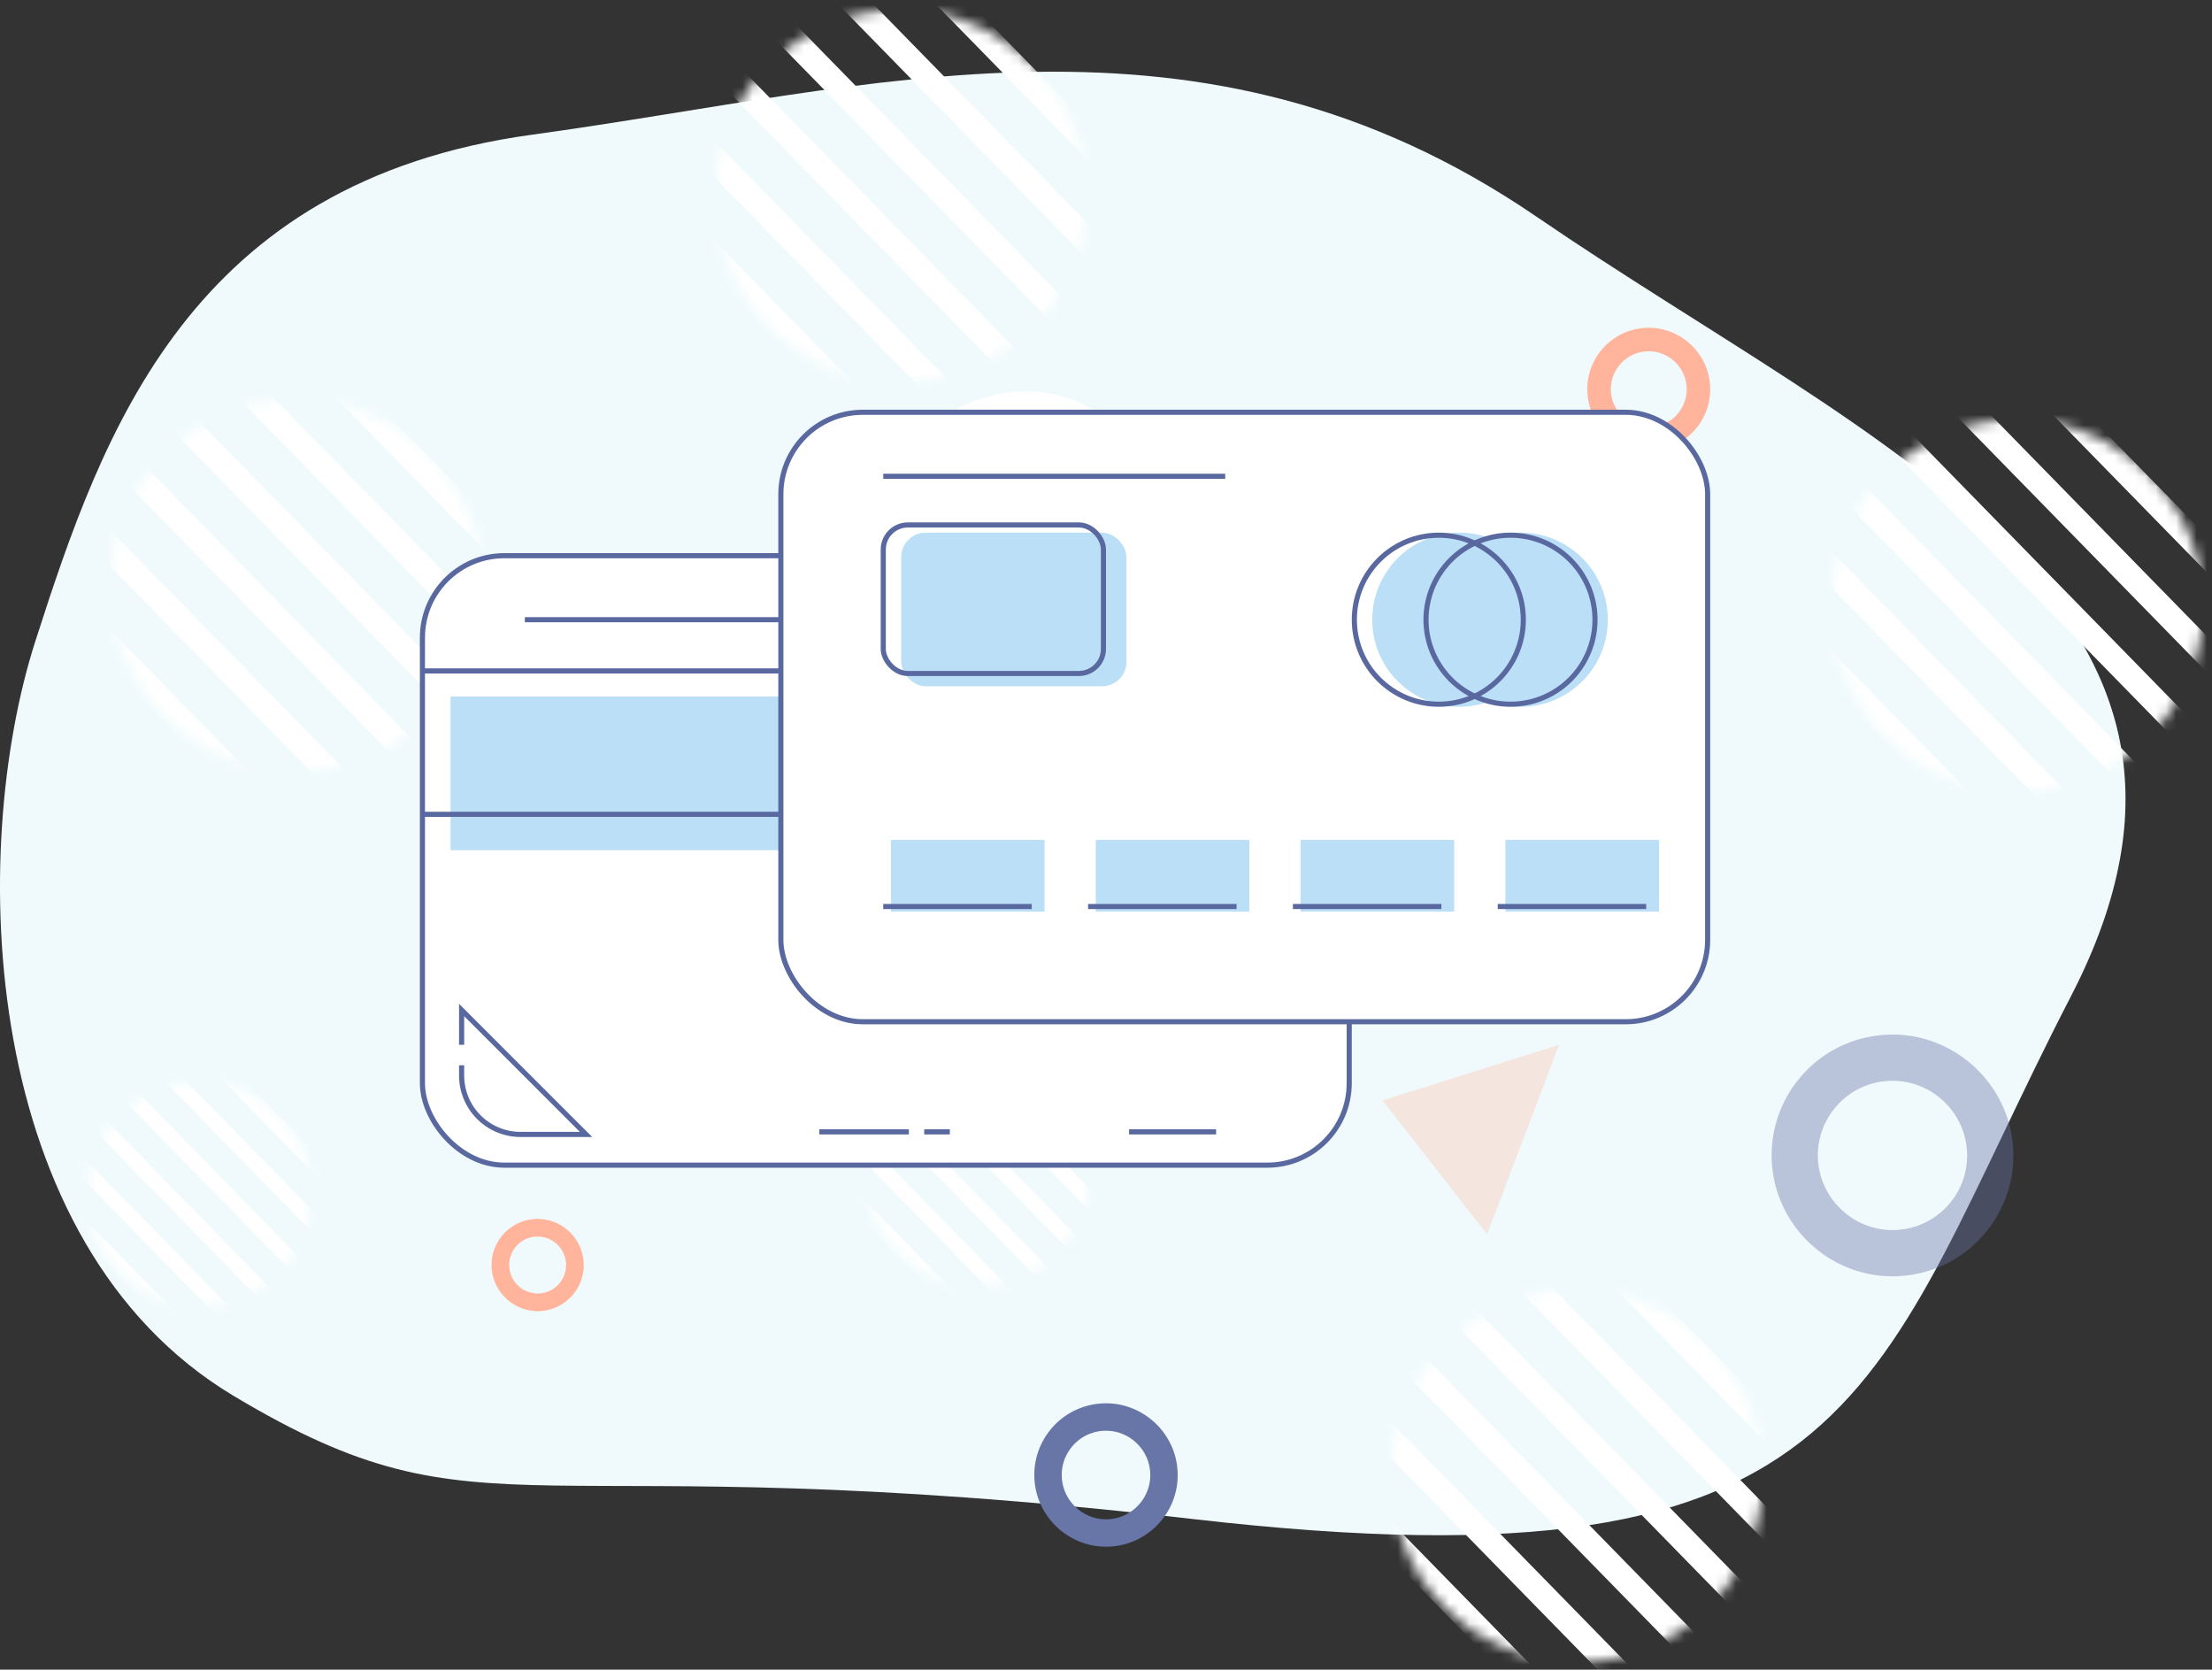 <svg xmlns="http://www.w3.org/2000/svg" xmlns:xlink="http://www.w3.org/1999/xlink" width="216" height="163" viewBox="0 0 216 163">
    <rect x="0" y="0" width="216" height="163" fill="#333333" stroke="none"/>
    <defs>
        <path id="a" d="M37.156 19.327C37.268 9.292 29.223 1.063 19.185.952 9.15.839.924 8.884.811 18.919.697 28.956 8.742 37.183 18.779 37.298c10.035.111 18.264-7.934 18.377-17.971"/>
        <path id="c" d="M37.156 19.327C37.268 9.292 29.223 1.063 19.185.952 9.15.839.924 8.884.811 18.919.697 28.956 8.742 37.183 18.779 37.298c10.035.111 18.264-7.934 18.377-17.971"/>
        <path id="e" d="M37.156 19.327C37.268 9.292 29.223 1.063 19.185.952 9.15.839.924 8.884.811 18.919.697 28.956 8.742 37.183 18.779 37.298c10.035.111 18.264-7.934 18.377-17.971"/>
        <path id="g" d="M37.156 19.327C37.268 9.292 29.223 1.063 19.185.952 9.15.839.924 8.884.811 18.919.697 28.956 8.742 37.183 18.779 37.298c10.035.111 18.264-7.934 18.377-17.971"/>
        <path id="i" d="M22.49 11.698C22.556 5.624 17.687.643 11.611.576 5.538.508.559 5.377.491 11.451c-.07 6.075 4.8 11.055 10.875 11.124 6.074.067 11.055-4.802 11.123-10.877"/>
        <path id="k" d="M22.49 11.698C22.556 5.624 17.687.643 11.611.576 5.538.508.559 5.377.491 11.451c-.07 6.075 4.8 11.055 10.875 11.124 6.074.067 11.055-4.802 11.123-10.877"/>
    </defs>
    <g fill="none" fill-rule="evenodd">
        <path fill="#F0FAFC" d="M150.055 21.165c32.86 22.473 71.887 37.933 52.183 76.072-19.704 38.138-19.397 58.695-85.7 51.067-66.305-7.627-68.787 2.901-93.726-12.03-24.939-14.93-25.94-53.205-19.36-73.677 6.58-20.47 15.099-44.87 48.516-49.449 33.418-4.578 65.227-14.457 98.087 8.017z"/>
        <g transform="translate(69)">
            <mask id="b" fill="#fff">
                <use xlink:href="#a"/>
            </mask>
            <path fill="#FFF" d="M27.994 51.356L-13.025 9.409l-1.762 1.727L26.23 53.081l1.764-1.725M32.865 46.593L-8.154 4.647-9.916 6.37l41.018 41.947 1.763-1.724M37.736 41.829L-3.283-.118l-1.762 1.726 41.018 41.948 1.763-1.727M42.607 37.067L1.59-4.88-.174-3.157 40.844 38.79l1.763-1.723M47.479 32.304L6.461-9.644 4.697-7.921l41.018 41.949 1.764-1.724M52.35 27.54L11.332-14.407 9.57-12.683l41.016 41.948 1.764-1.725" mask="url(#b)"/>
        </g>
        <g transform="translate(10 38)">
            <mask id="d" fill="#fff">
                <use xlink:href="#c"/>
            </mask>
            <path fill="#FFF" d="M27.994 51.356L-13.025 9.409l-1.762 1.727L26.23 53.081l1.764-1.725M32.865 46.593L-8.154 4.647-9.916 6.37l41.018 41.947 1.763-1.724M37.736 41.829L-3.283-.118l-1.762 1.726 41.018 41.948 1.763-1.727M42.607 37.067L1.59-4.88-.174-3.157 40.844 38.79l1.763-1.723M47.479 32.304L6.461-9.644 4.697-7.921l41.018 41.949 1.764-1.724M52.35 27.54L11.332-14.407 9.57-12.683l41.016 41.948 1.764-1.725" mask="url(#d)"/>
        </g>
        <g transform="translate(178 40)">
            <mask id="f" fill="#fff">
                <use xlink:href="#e"/>
            </mask>
            <path fill="#FFF" d="M27.994 51.356L-13.025 9.409l-1.762 1.727L26.23 53.081l1.764-1.725M32.865 46.593L-8.154 4.647-9.916 6.37l41.018 41.947 1.763-1.724M37.736 41.829L-3.283-.118l-1.762 1.726 41.018 41.948 1.763-1.727M42.607 37.067L1.59-4.88-.174-3.157 40.844 38.79l1.763-1.723M47.479 32.304L6.461-9.644 4.697-7.921l41.018 41.949 1.764-1.724M52.35 27.54L11.332-14.407 9.57-12.683l41.016 41.948 1.764-1.725" mask="url(#f)"/>
        </g>
        <g transform="translate(135 125)">
            <mask id="h" fill="#fff">
                <use xlink:href="#g"/>
            </mask>
            <path fill="#FFF" d="M27.994 51.356L-13.025 9.409l-1.762 1.727L26.23 53.081l1.764-1.725M32.865 46.593L-8.154 4.647-9.916 6.37l41.018 41.947 1.763-1.724M37.736 41.829L-3.283-.118l-1.762 1.726 41.018 41.948 1.763-1.727M42.607 37.067L1.59-4.88-.174-3.157 40.844 38.79l1.763-1.723M47.479 32.304L6.461-9.644 4.697-7.921l41.018 41.949 1.764-1.724M52.35 27.54L11.332-14.407 9.57-12.683l41.016 41.948 1.764-1.725" mask="url(#h)"/>
        </g>
        <g transform="translate(8 105)">
            <mask id="j" fill="#fff">
                <use xlink:href="#i"/>
            </mask>
            <path fill="#FFF" d="M16.944 31.084L-7.884 5.694-8.95 6.74l24.826 25.388 1.068-1.044M19.892 28.201L-4.935 2.813l-1.067 1.043 24.827 25.389 1.067-1.044M22.84 25.318L-1.987-.072-3.054.974l24.827 25.39 1.067-1.045M25.788 22.435L.962-2.954-.105-1.91 24.72 23.48l1.067-1.044M28.737 19.552L3.911-5.838 2.843-4.793l24.827 25.39 1.067-1.044M31.686 16.669L6.859-8.72 5.792-7.677l24.826 25.39 1.068-1.044" mask="url(#j)"/>
        </g>
        <g transform="translate(84 103)">
            <mask id="l" fill="#fff">
                <use xlink:href="#k"/>
            </mask>
            <path fill="#FFF" d="M16.944 31.084L-7.884 5.694-8.95 6.74l24.826 25.388 1.068-1.044M19.892 28.201L-4.935 2.813l-1.067 1.043 24.827 25.389 1.067-1.044M22.84 25.318L-1.987-.072-3.054.974l24.827 25.39 1.067-1.045M25.788 22.435L.962-2.954-.105-1.91 24.72 23.48l1.067-1.044M28.737 19.552L3.911-5.838 2.843-4.793l24.827 25.39 1.067-1.044M31.686 16.669L6.859-8.72 5.792-7.677l24.826 25.39 1.068-1.044" mask="url(#l)"/>
        </g>
        <path fill="#FFF" d="M91.575 45.885c3.762-4.486 9.82-5.264 14.595-1.876 4.769 3.386 5.055 10.113 1.874 14.595-1.346 1.898 1.512 4.117 2.863 2.211 4.552-6.413 3.499-14.614-2.526-19.668-6.02-5.048-14.922-3.134-19.668 2.527-1.502 1.789 1.367 3.993 2.862 2.211"/>
        <path fill="#FFB49B" d="M52.504 120.721a2.76 2.76 0 0 0-2.236 1.124 2.757 2.757 0 0 0-.516 2.063 2.792 2.792 0 0 0 3.157 2.34 2.757 2.757 0 0 0 1.823-1.093 2.757 2.757 0 0 0 .516-2.063 2.791 2.791 0 0 0-2.744-2.37zM52.496 128c-2.21 0-4.12-1.65-4.446-3.84a4.472 4.472 0 0 1 .836-3.34 4.47 4.47 0 0 1 2.953-1.77c.22-.033.445-.05.666-.05 2.21 0 4.12 1.65 4.445 3.839a4.47 4.47 0 0 1-.835 3.34 4.473 4.473 0 0 1-3.62 1.821z"/>
        <path fill="#6775A7" d="M108.007 139.678a4.294 4.294 0 0 0-3.478 1.748 4.29 4.29 0 0 0-.803 3.21c.312 2.102 2.146 3.687 4.268 3.687.213 0 .428-.016.642-.048a4.288 4.288 0 0 0 2.836-1.7 4.286 4.286 0 0 0 .803-3.21c-.312-2.103-2.147-3.687-4.268-3.687zM107.993 151c-3.436 0-6.41-2.568-6.916-5.972a6.958 6.958 0 0 1 1.302-5.196 6.953 6.953 0 0 1 4.593-2.754 7.065 7.065 0 0 1 1.036-.078c3.436 0 6.41 2.568 6.915 5.972a6.953 6.953 0 0 1-1.3 5.196 6.958 6.958 0 0 1-4.594 2.756c-.343.05-.692.076-1.036.076z"/>
        <path fill="#FFB49B" d="M161.006 34.295a3.68 3.68 0 0 0-2.981 1.499 3.677 3.677 0 0 0-.689 2.75 3.723 3.723 0 0 0 3.659 3.161 3.714 3.714 0 0 0 2.981-1.498c.59-.795.834-1.772.688-2.75a3.722 3.722 0 0 0-3.658-3.162zM160.994 44c-2.945 0-5.494-2.2-5.928-5.119a5.964 5.964 0 0 1 1.116-4.454 5.96 5.96 0 0 1 3.937-2.36c.294-.044.593-.067.888-.067 2.945 0 5.494 2.2 5.927 5.119a5.96 5.96 0 0 1-1.114 4.454A5.964 5.964 0 0 1 160.994 44z"/>
        <path fill="#FFB49B" d="M152.246 102l-7.036 18.501L135 107.427 152.246 102" opacity=".3"/>
        <path fill="#6775A7" d="M184.811 105.514c-.359 0-.722.027-1.082.08a7.246 7.246 0 0 0-4.78 2.867 7.226 7.226 0 0 0-1.354 5.41c.525 3.543 3.62 6.215 7.195 6.215.36 0 .723-.025 1.082-.08a7.228 7.228 0 0 0 4.781-2.867 7.227 7.227 0 0 0 1.354-5.408c-.526-3.545-3.619-6.217-7.196-6.217zm-.023 19.086c-5.793 0-10.805-4.328-11.658-10.067a11.72 11.72 0 0 1 2.193-8.759 11.719 11.719 0 0 1 7.744-4.643 11.911 11.911 0 0 1 1.746-.131c5.793 0 10.807 4.328 11.66 10.067a11.722 11.722 0 0 1-2.193 8.759 11.73 11.73 0 0 1-7.746 4.645c-.578.086-1.166.129-1.746.129z" opacity=".4"/>
        <g transform="translate(41 54)">
            <rect width="90.5" height="59.5" x=".25" y=".25" fill="#FFF" stroke="#5969A0" stroke-width=".5" rx="8"/>
            <path fill="#BADFF6" d="M3 14h43.1a2.4 2.4 0 0 1 2.4 2.4v10.2a2.4 2.4 0 0 1-2.4 2.4H3V14z"/>
            <circle cx="66.5" cy="20.5" r="8.5" fill="#BADFF6"/>
            <circle cx="72.5" cy="20.5" r="8.5" fill="#BADFF6"/>
            <circle cx="64.5" cy="20.5" r="8.25" stroke="#5969A0" stroke-width=".5"/>
            <path stroke="#5969A0" stroke-width=".5" d="M71.75 28.746a8.25 8.25 0 0 0 0-16.492v16.492z"/>
            <path stroke="#5969A0" stroke-linecap="square" stroke-width=".5" d="M10.5 6.5h32.894M.5 11.5h38.89M.5 25.5h38.89M69.5 56.5h8M49.5 56.5h2M39.254 56.5H47.5"/>
            <path stroke="#5969A0" stroke-width=".5" d="M4.078 44.604L16.224 56.75H9.828A5.75 5.75 0 0 1 4.078 51v-6.396z"/>
            <path fill="#FFF" d="M3 48h2v2H3z"/>
        </g>
        <g transform="translate(76 40)">
            <rect width="90.5" height="59.5" x=".25" y=".25" fill="#FFF" stroke="#5969A0" stroke-width=".5" rx="8"/>
            <rect width="22" height="15" x="12" y="12" fill="#BADFF6" rx="2.4"/>
            <rect width="21.5" height="14.5" x="10.25" y="11.25" stroke="#5969A0" stroke-width=".5" rx="2.4"/>
            <circle cx="66.5" cy="20.5" r="8.5" fill="#BADFF6"/>
            <circle cx="72.5" cy="20.5" r="8.5" fill="#BADFF6"/>
            <circle cx="64.5" cy="20.5" r="8.25" stroke="#5969A0" stroke-width=".5"/>
            <path stroke="#5969A0" stroke-width=".5" d="M71.5 28.75a8.25 8.25 0 1 0 0-16.5 8.25 8.25 0 0 0 0 16.5z"/>
            <path stroke="#5969A0" stroke-linecap="square" stroke-width=".5" d="M10.5 6.5h32.894"/>
            <path fill="#BADFF6" d="M11 42h15v7H11zM31 42h15v7H31zM51 42h15v7H51zM71 42h15v7H71z"/>
            <path stroke="#5969A0" stroke-linecap="square" stroke-width=".5" d="M10.5 48.5h14M30.5 48.5h14M50.5 48.5h14M70.5 48.5h14"/>
        </g>
    </g>
</svg>
